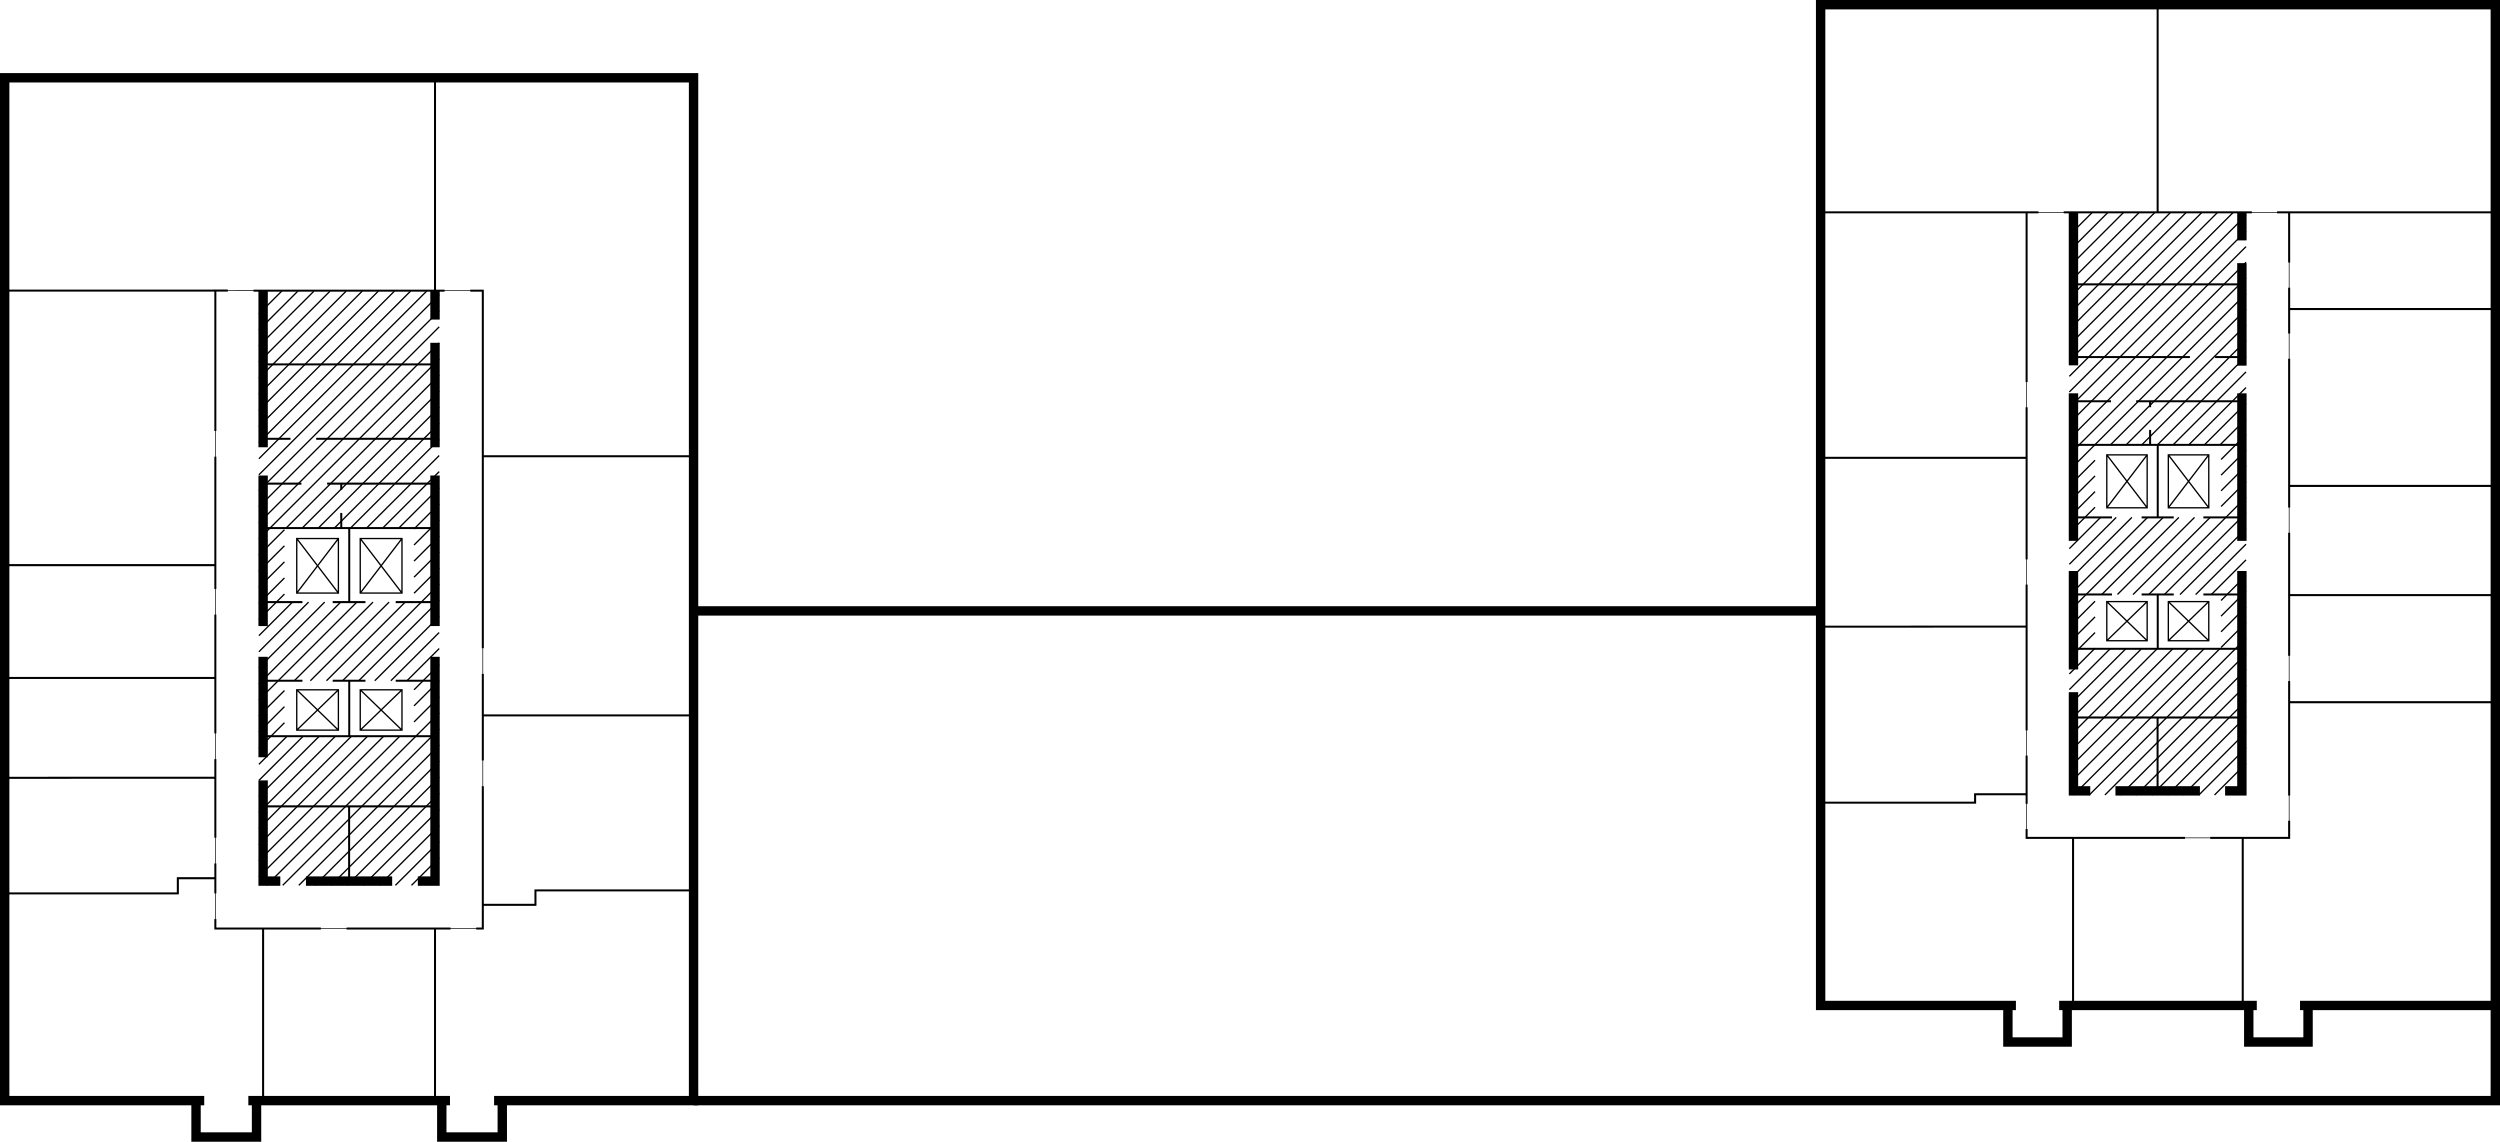 <svg xmlns="http://www.w3.org/2000/svg" viewBox="0 0 3729.857 1703.375"><defs><style>.cls-21,.cls-22,.cls-23,.flat-outline-mini{fill:none;stroke:#000;stroke-miterlimit:10}.cls-23{stroke-width:2px}.cls-22{stroke-width:3px}.cls-21{stroke-width:14px}</style></defs><g id="f4"><path class="cls-23" d="M442.723 1029.167h62.142v60.192h-62.142zM442.723 1029.167l62.142 60.192M504.865 1029.167l-62.142 60.192M537.452 1029.167h62.263v60.192h-62.263zM537.452 1029.167l62.263 60.192M599.715 1029.167l-62.263 60.192M442.723 803.448h62.142v81.389h-62.142zM442.723 803.448l62.142 81.388M504.865 803.448l-62.142 81.388M537.452 803.448h62.263v81.389h-62.263zM537.452 803.448l62.263 81.388M599.715 803.448l-62.263 81.388"/><path class="cls-22" d="M649.023 116.049V434.29M339.883 433.515L7 433.523M7 843.19h314.288M7 1011.47l314.288-.001M7 1160.41l314.288-.106M321.288 643.019V433.515M321.288 878.617V681.323M321.288 1094.219V916.974M321.288 1249.901v-117.326M321.288 1332.861v-44.603M7 1332.861h258.291v-22.583h55.997M392.561 1385.276v256.78M649.023 1385.277v256.779M378.239 433.678h285.074M701.638 433.678h18.667v533.354M1034.762 680.758H720.305M1034.762 1067.296H720.305M1034.762 1328.442H798.865v21.487h-78.56M720.305 1005.388v129.134M720.305 1173v212.277H710.5M517.032 1385.277l155.118-.001M478.675 1385.276H321.288v-14.112M392.561 543.618h256.462M471.718 654.633h177.305M433.361 654.633h-40.8M488.076 721.559h160.947M449.719 721.559h-57.158M392.561 787.887h256.462M451.224 898.3h-58.663M496.348 898.299l48.887.001M590.361 898.3h58.662M521.049 787.887v110.412M509.134 730.564v-9.005M509.135 787.887v-22.662M451.225 1015.625h-58.664M496.348 1015.625h48.887M590.361 1015.625h58.662M392.561 1098.374h256.462M392.561 1203.055h256.462M520.866 1314.581v-111.463M521.049 1015.625v82.749"/><path class="cls-23" d="M420.344 434.343l-34.085 34.054M444.365 434.343l-58.106 58.053M468.386 434.343l-82.127 82.052M492.407 434.343L386.259 540.394M516.428 434.343l-130.169 130.05M540.449 434.343l-154.19 154.049M564.47 434.343L386.259 612.391M588.491 434.343L386.259 636.39M612.512 434.343L386.259 660.389M636.532 434.343L386.259 684.387M655.269 439.623l-269.01 268.763M655.269 463.622l-269.01 268.763M655.269 487.621l-269.01 268.763M655.269 511.62l-269.01 268.763M655.269 535.619l-269.01 268.763M424.377 790.297l-38.118 38.084M655.269 559.617L426.79 787.887M424.377 814.283l-38.118 38.097M655.269 583.616L450.811 787.887M424.377 838.282l-38.118 38.096M655.269 607.615L474.831 787.887M424.377 862.281l-38.118 38.096M655.269 631.614L498.852 787.887M424.377 886.279l-38.118 38.097M655.269 655.613L522.873 787.887M436.366 898.3l-50.107 50.075M655.269 679.612L546.894 787.887M460.387 898.3l-74.128 74.074M655.269 703.611l-84.354 84.276M484.409 898.3l-98.15 98.073M655.269 727.61l-60.333 60.277M508.306 898.3l-122.047 122.072M655.269 751.609l-37.541 37.506M532.45 898.3l-146.191 146.071M655.269 775.607l-37.547 37.513M424.377 1030.273l-38.118 38.097M556.472 898.3l-117.421 117.325M655.269 799.606l-37.547 37.513M424.377 1054.272l-38.118 38.096M580.493 898.3l-117.434 117.325M655.269 823.605l-37.547 37.513M424.377 1078.271l-38.118 38.096M604.527 898.3L487.08 1015.625M655.269 847.604l-37.547 37.513M428.289 1098.374l-42.03 41.992M655.269 871.603l-144.168 144.022M452.31 1098.374l-66.051 65.991M655.269 895.602l-120.147 120.023M476.331 1098.374l-90.072 89.99M655.269 919.601l-96.127 96.024M500.181 1098.545l-113.922 113.818M655.167 943.701l-71.996 71.924M524.373 1098.374l-138.114 137.988M655.269 967.599l-48.085 48.026M548.394 1098.374l-162.135 161.987M655.269 991.597l-37.547 37.513M572.415 1098.374L386.259 1284.36M655.269 1015.596l-37.547 37.513M596.436 1098.374l-210.177 209.984M655.269 1039.595l-37.547 37.513M655.269 1063.594l-257.525 257.275M655.269 1087.593l-233.504 233.276M655.269 1111.592l-209.483 209.277M655.269 1135.591l-185.462 185.278M655.269 1159.59l-161.441 161.279M655.269 1183.589l-137.42 137.28M655.269 1207.587L541.87 1320.869M655.269 1231.586l-89.378 89.283M655.269 1255.585l-65.357 65.284M655.269 1279.584l-41.337 41.285M3143.216 897.567h60.222v58.382h-60.222zM3143.216 897.567l60.223 58.382M3203.439 897.567l-60.223 58.382M3235.019 897.567h60.34v58.382h-60.34zM3235.019 897.567l60.34 58.382M3295.359 897.567l-60.34 58.382M3143.216 678.636h60.222v78.941h-60.222zM3143.216 678.636l60.223 78.941M3203.439 678.636l-60.223 78.941M3235.019 678.636h60.34v78.941h-60.34zM3235.019 678.636l60.34 78.941M3295.359 678.636l-60.34 78.941"/><path class="cls-22" d="M3219.078 7v309.859M3041.284 316.793h-325.002M2716.282 682.979h307.315M2716.282 934.951l307.315-.103M3023.597 570.009V316.793M3023.597 834.599V607.604M3023.597 1089.708V872.194M3023.597 1199.177v-71.874M2716.282 1197.509h230.487v-12.522h76.828M3092.903 1250.042v250.049M3346.02 1250.042v250.049M3078.96 316.793h280.668M3415.295 535.178v222.069M3415.295 429.284v68.298M3397.222 316.793h18.073v74.895M3722.857 724.932h-307.562M3722.857 887.911h-307.562M3722.857 1047.691h-307.562M3415.295 794.843v183.554M3415.295 1186.92v-170.854M3297.523 1250.042h117.772v-25.528M3259.938 1250.042h-236.341v-13.27M3093.477 424.26h251.306M3304.804 532.71h39.979M3267.219 532.71h-173.742M3187.071 598.686h157.712M3149.486 598.686h-56.009M3093.477 663.741h251.306M3150.959 771.919h-57.482M3195.177 771.919h47.903M3287.299 771.919h57.484M3219.229 663.741v108.178M3207.845 607.532v-8.846M3207.845 663.741v-22.3M3150.961 886.916h-57.484M3195.177 886.916h47.92M3287.299 886.916h57.484M3093.477 968.005h251.306M3093.477 1070.47h251.306M3218.991 1179.94v-109.47M3219.229 886.916v81.089M3413.859 316.793h308.998M3415.295 461.061h307.562"/><path class="cls-23" d="M3121.046 317.44l-33.686 33.695M3144.408 317.44l-57.048 57.063M3167.77 317.44l-80.41 80.431M3191.131 317.44L3087.36 421.239M3214.493 317.44L3087.36 444.607M3237.855 317.44L3087.36 467.975M3261.217 317.44L3087.36 491.343M3284.578 317.44L3087.36 514.711M3307.94 317.44l-220.58 220.639M3331.302 317.44L3087.36 561.447M3350.909 321.196L3087.36 584.815M3350.909 344.564L3087.36 608.182M3350.909 367.932L3087.36 631.55M3350.909 391.3L3087.36 654.918M3350.909 414.668L3087.36 678.286M3350.909 438.036L3087.36 701.654M3125.686 686.686l-38.326 38.336M3350.909 461.404l-202.283 202.337M3125.685 710.055l-38.325 38.335M3350.909 484.772l-178.922 178.969M3125.685 733.423l-38.325 38.335M3350.909 508.14l-155.56 155.601M3125.685 756.791l-38.325 38.335M3350.909 531.508l-132.198 132.233M3133.923 771.919l-46.563 46.575M3350.909 554.876l-108.836 108.865M3157.284 771.919l-69.924 69.943M3350.909 578.244l-85.475 85.497M3180.646 771.919l-93.286 93.311M3350.909 601.611l-62.328 62.344M3204.008 771.919L3087.36 888.598M3350.909 624.979l-38.966 38.976M3227.37 771.919l-140.01 140.047M3350.909 648.347l-37.184 37.194M3125.698 896.986l-38.338 38.348M3250.732 771.919l-114.966 114.997M3350.909 671.715l-37.184 37.194M3125.708 920.344l-38.348 38.358M3274.093 771.919l-114.966 114.997M3350.909 695.083l-37.184 37.194M3125.687 943.733l-38.327 38.337M3297.455 771.919l-115.11 115.141M3350.909 718.451l-37.184 37.194M3125.708 967.08l-38.348 38.358M3350.909 741.819l-145.058 145.097M3148.145 968.005l-60.785 60.801M3350.909 765.187l-121.697 121.729M3171.507 968.005l-84.147 84.169M3350.909 788.555l-98.479 98.505M3194.869 968.005l-107.509 107.537M3350.909 811.923l-75.117 75.137M3218.23 968.005l-130.87 130.905M3350.909 835.291l-51.611 51.625M3241.592 968.005l-154.232 154.273M3350.909 858.659l-37.257 37.267M3264.954 968.005l-177.594 177.641M3350.909 882.027l-37.257 37.267M3288.315 968.005l-200.955 201.009M3350.909 905.395l-37.257 37.267M3311.677 968.005l-218.003 218.062M3350.909 928.763l-37.257 37.267M3350.909 952.131l-233.874 233.936M3350.909 975.499l-210.512 210.568M3350.909 998.867l-187.15 187.2M3350.909 1022.235l-163.789 163.832M3350.909 1045.603l-140.427 140.464M3350.909 1068.971l-117.065 117.096M3350.909 1092.339l-93.575 93.6M3350.909 1115.707l-70.214 70.232M3350.909 1139.075l-46.98 46.992"/><path class="cls-21" d="M671.343 1642.056H370.507M304.7 1642.056H7V116.049h1027.762v1526.007H737.151M649.023 511.443v155.872M649.023 433.678v43.105M649.023 709.431v224.594"/><path class="cls-21" d="M623.381 1314.581h25.642v-334.68M418.203 1314.58l-25.642-.001v-150.228M585.096 1314.581l-128.608-.001M392.561 1129.755V979.901M392.561 934.025V709.431M392.561 667.315V433.678M749.372 1642.056v54.319h-90.251v-54.319M382.729 1642.056v54.319h-90.251v-54.319M3367 1500.091h-294.849M3007.641 1500.091h-291.359V7h1006.575v1493.091h-291.359M3344.783 392.617v152.901M3344.783 316.793v41.915M3344.783 586.799v220.136"/><path class="cls-21" d="M3319.725 1179.94h25.058V851.901M3118.533 1179.939h-25.056v-147.248M3282.14 1179.94l-126.022-.002M3093.477 998.781v-146.88M3093.477 806.909v-220.11M3093.477 545.076V316.793M3084.12 1500.091v54.547h-88.458v-54.549M3443.479 1500.092v54.547h-88.458v-54.549M1034.762 911.441l1681.52-.001"/><path class="cls-21" d="M1034.762 1642.056h2688.095v-141.965"/></g><path class="flat-outline-mini" d="M2716.282 7h502.796v309.793h-502.796z" id="_24" data-name="24"/><path class="flat-outline-mini" d="M2716.282 316.793h307.315v366.186h-307.315z" id="_23" data-name="23"/><path class="flat-outline-mini" d="M3023.597 682.979v251.869l-307.315.103V682.979h307.315z" id="_22" data-name="22"/><path class="flat-outline-mini" d="M3023.597 934.848v250.139h-76.828v12.522h-230.487V934.951l307.315-.103z" id="_21" data-name="21"/><path class="flat-outline-mini" d="M3023.597 1250.042h69.306v250.049h-8.783v54.547h-88.458v-54.547h-279.38v-302.582h230.487v-12.522h76.828v65.055z" id="_20" data-name="20"/><path class="flat-outline-mini" d="M3092.903 1250.042h253.116v250.05h-253.116z" id="_19" data-name="19"/><path class="flat-outline-mini" d="M3415.295 1250.042v-202.351h307.562v452.4h-279.378v54.548h-88.458v-54.548h-9.001v-250.049h69.275z" id="_18" data-name="18"/><path class="flat-outline-mini" d="M3415.295 887.911h307.562v159.78h-307.562z" id="_17" data-name="17"/><path class="flat-outline-mini" d="M3415.295 724.932h307.562V887.91h-307.562z" id="_16" data-name="16"/><path class="flat-outline-mini" d="M3415.295 461.061h307.562v263.872h-307.562z" id="_15" data-name="15"/><path class="flat-outline-mini" d="M3415.295 316.793h307.562V461.06h-307.562z" id="_14" data-name="14"/><path class="flat-outline-mini" d="M3219.078 7h503.779v309.793h-503.779z" id="_13" data-name="13"/><path class="flat-outline-mini" d="M649.023 116.049v317.629L7 433.523V116.049h642.023z" id="_207" data-name="207"/><path class="flat-outline-mini" d="M321.288 433.515L7 433.523V843.19h314.288V433.515z" id="_206" data-name="206"/><path class="flat-outline-mini" d="M7 843.19h314.288v168.279H7z" id="_205" data-name="205"/><path class="flat-outline-mini" d="M321.288 1011.469H7v148.941l314.288-.106v-148.835z" id="_204" data-name="204"/><path class="flat-outline-mini" d="M321.288 1160.304L7 1160.41v172.451h258.291v-22.583h55.997v-149.974z" id="_203" data-name="203"/><path class="flat-outline-mini" d="M321.288 1310.278h-55.997v22.583H7v309.195h285.478v54.319h90.251v-54.319h9.832v-256.78h-71.273v-74.998z" id="_202" data-name="202"/><path class="flat-outline-mini" d="M392.561 1385.276h256.461v256.779H392.561z" id="_201" data-name="201"/><path class="flat-outline-mini" d="M1034.762 1642.056v-313.614H798.865v21.487h-78.56v35.348h-71.282v256.779h10.098v54.319h90.251v-54.319h285.39z" id="_200" data-name="200"/><path class="flat-outline-mini" d="M1034.762 1328.442v-261.146H720.305v282.633h78.56v-21.487h235.897z" id="_199" data-name="199"/><path class="flat-outline-mini" d="M720.305 680.758h314.457v386.538H720.305z" id="_198" data-name="198"/><path class="flat-outline-mini" d="M649.023 116.049h385.739v564.709H720.305v-247.08h-71.282V116.049z" id="_197" data-name="197"/></svg>